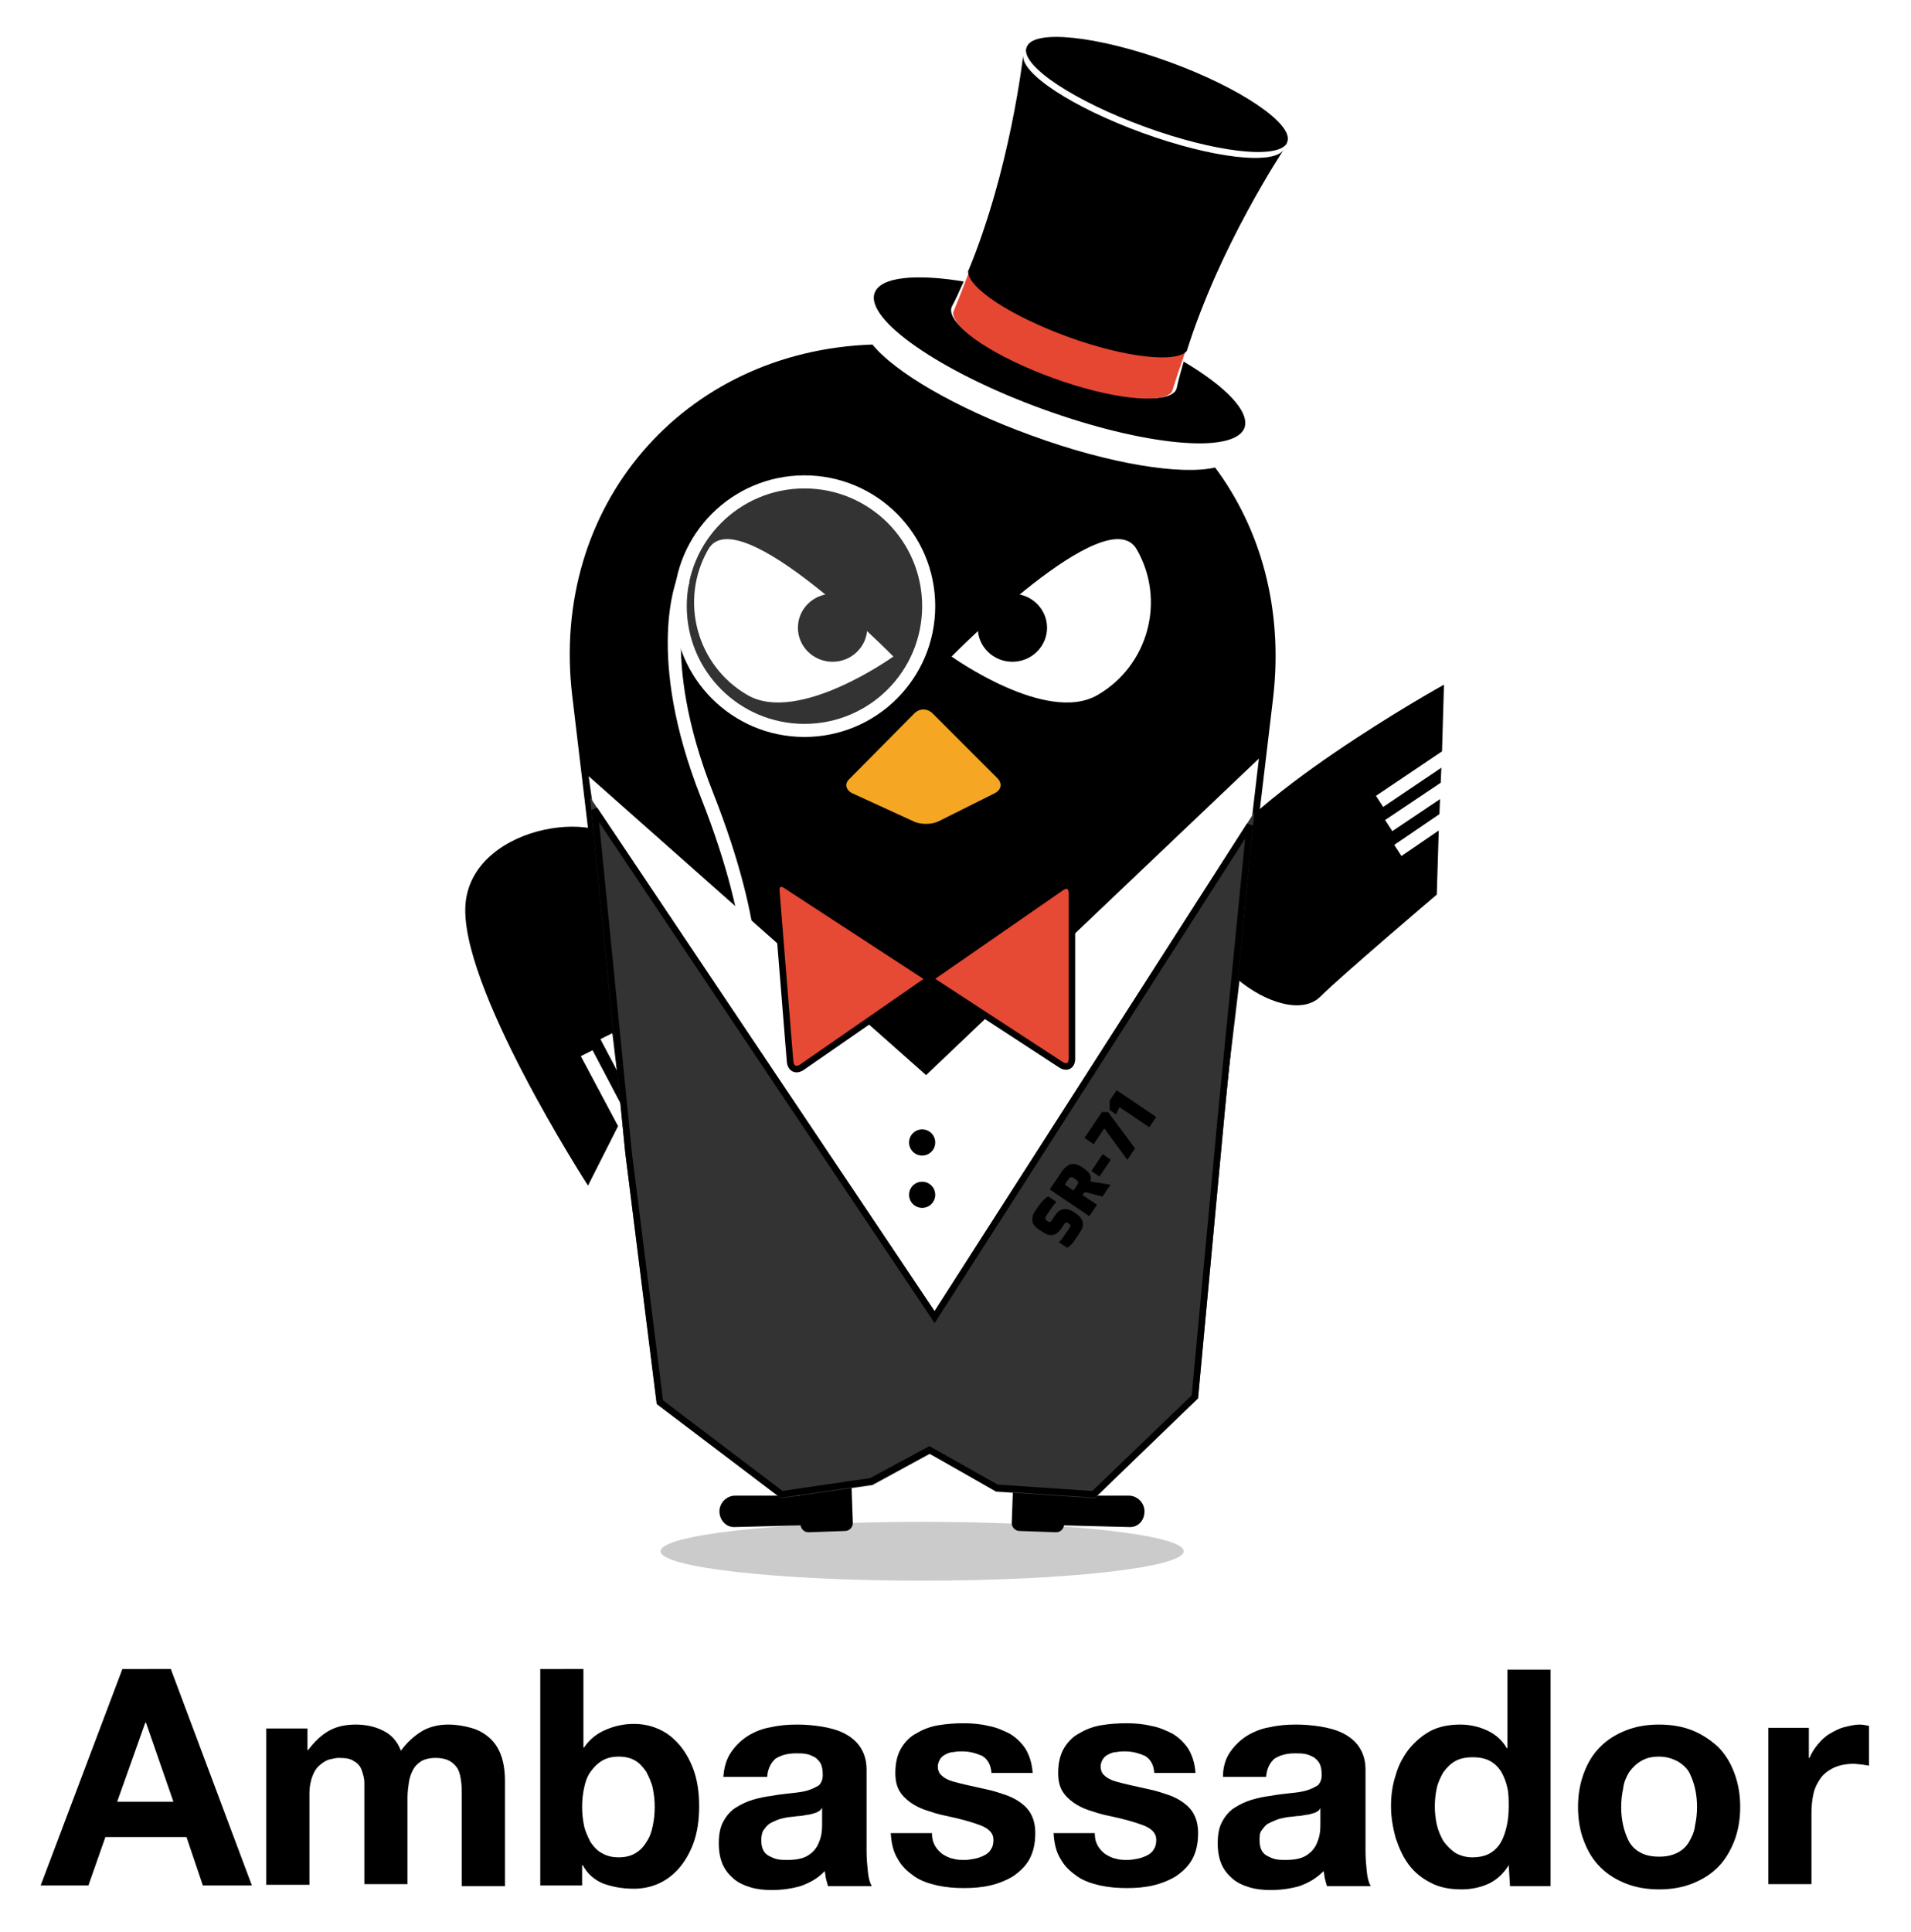 <?xml version="1.0" encoding="utf-8"?>
<!-- Generator: Adobe Illustrator 21.1.0, SVG Export Plug-In . SVG Version: 6.00 Build 0)  -->
<svg version="1.1" id="Layer_1" xmlns="http://www.w3.org/2000/svg" xmlns:xlink="http://www.w3.org/1999/xlink" x="0px" y="0px"
	 viewBox="-0.62 -1.68 292.24 295.36" style="enable-background:new 0 0 290 294;" xml:space="preserve">
<style type="text/css">
	.st0{opacity:0.204;filter:url(#filter-1);enable-background:new    ;}
	.st1{fill:#FFFFFF;}
	.st2{fill:#333333;}
	.st3{fill:none;stroke:#000000;}
	.st4{fill:#F5A623;}
	.st5{fill:#E54733;}
	.st6{fill:#E64934;stroke:#000000;}
	.st7{fill:#FFFFFF;fill-opacity:0.2;stroke:#FFFFFF;stroke-width:2;}
	.st8{fill:none;stroke:#FFFFFF;stroke-width:2;}
</style>
<filter  filterUnits="objectBoundingBox" height="366.7%" id="filter-1" width="130.0%" x="-15.0%" y="-133.3%">
	<feGaussianBlur  in="SourceGraphic" stdDeviation="4"></feGaussianBlur>
</filter>
<g id="Page-1">
	<g id="Ambassador" transform="translate(-25, -10)">
		<g id="Group-4" transform="translate(0, 4)">
			<g id="Group-2" transform="translate(12, 0)">
				<g id="Group-17-Copy-2" transform="translate(0, 54)">
					<g id="Group-16">
						<g id="Oval-8-Copy-10" class="st0">
							<ellipse cx="153.4" cy="187.5" rx="40" ry="4.5"/>
						</g>
						<g id="Group-12-Copy-8" transform="translate(52, 164)">
							<path id="Line-Copy-18" d="M83.5,4.2c-0.7,0-1.2,0.6-1.2,1.2l0.5,14c0,0.7,0.6,1.2,1.2,1.2l5.6-0.2c0.7,0,1.2-0.6,1.2-1.2
								l-0.5-14c0-0.7-0.6-1.2-1.2-1.2L83.5,4.2z"/>
							<path id="Rectangle-7-Copy-15" d="M70.4,17.4c0-1.3,1.1-2.4,2.4-2.4H83c1.3,0,2.4,1.1,2.4,2.4l0,1.1c0,0.6-0.4,1-1,1
								l-11.6,0.3C71.5,19.9,70.4,18.8,70.4,17.4L70.4,17.4z"/>
						</g>
						
							<g id="Group-12-Copy-10" transform="translate(106.5, 173) scale(-1, 1) translate(-106.5, -173) translate(96, 164)">
							<path id="Line-Copy-18_1_" d="M-57.4,4.2c-0.7,0-1.2,0.6-1.2,1.2l0.5,14c0,0.7,0.6,1.2,1.2,1.2l5.6-0.2
								c0.7,0,1.2-0.6,1.2-1.2l-0.5-14c0-0.7-0.6-1.2-1.2-1.2L-57.4,4.2z"/>
							<path id="Rectangle-7-Copy-15_1_" d="M-70.4,17.4c0-1.3,1.1-2.4,2.4-2.4h10.2c1.3,0,2.4,1.1,2.4,2.4l0,1.1c0,0.6-0.4,1-1,1
								L-68,19.8C-69.4,19.9-70.4,18.8-70.4,17.4L-70.4,17.4z"/>
						</g>
						<path id="Combined-Shape" d="M145.8,3c3.4,4.2,12.7,9.7,24.3,13.9c12,4.4,23,6.1,28.1,4.9c7,9.4,10.4,21.6,8.9,35l-11,92.4
							c-1.4,12.1-12.5,21.9-24.6,21.9h-36c-12.1,0-23.2-9.8-24.6-21.9l-11-92.4C96.4,27.7,116.8,4,145.8,3z M156.6,3h2.7
							c12.3,0,23.1,4.1,31.4,10.9c-1,2.5-9.4,1.7-18.8-1.8C164.2,9.3,158.1,5.6,156.6,3z"/>
						<g id="Group" transform="translate(42, 27)">
							<g id="Group-3" transform="translate(43, 0)">
								<path id="Oval-3-Copy-4" class="st1" d="M95.2,29.6c7.8-4.5,10.5-14.5,6-22.3c-4.5-7.8-28.3,16.4-28.3,16.4
									S87.4,34.1,95.2,29.6z"/>
								<ellipse id="Oval-3-Copy-5" cx="82.2" cy="19.3" rx="5.3" ry="5.2"/>
							</g>
							<g id="Group-3-Copy" transform="translate(19.5, 17.5) scale(-1, 1) translate(-19.5, -17.5) ">
								<path id="Oval-3-Copy-4_1_" class="st1" d="M-45.7,29.6c7.8-4.5,10.5-14.5,6-22.3s-28.3,16.4-28.3,16.4
									S-53.5,34.1-45.7,29.6z"/>
								<ellipse id="Oval-3-Copy-5_1_" cx="-58.7" cy="19.3" rx="5.3" ry="-5.2"/>
							</g>
						</g>
						<path id="Combined-Shape-Copy-13" d="M106.9,122.5l-5.7-10.7l1.8-0.9l5,9.5l1-2.1l-4.8-9.1l1.8-0.9l4.1,7.8l1-2.1l-3.9-7.4
							l1.8-0.9l3.3,6.1l4.4-8.8c0,0-7.1-17.9-8.4-22.2C106,73.5,85,76,83.6,88.2c-1.4,12.3,18.7,43.4,18.7,43.4L106.9,122.5z"/>
						<path id="Combined-Shape-Copy-4" d="M232.9,65.2L222.8,72l1.1,1.7l8.9-6l-0.1,2.3l-8.5,5.7l1.1,1.7l7.3-4.9l-0.1,2.3l-6.9,4.7
							l1.1,1.7l5.7-3.9l-0.3,9.8c0,0-14.6,12.4-17.8,15.6c-5.4,5.4-22.7-6.7-18.2-18.2C200.8,73,233.2,55,233.2,55L232.9,65.2z"/>
						<polygon id="Rectangle-2-Copy-18" class="st1" points="102.4,69 154,114.7 204.9,66.3 194.3,156.7 114.8,157.6 						"/>
						<g id="Rectangle-2-Copy-17">
							<g>
								<polygon id="path-2" class="st2" points="108,126.6 102.6,72.2 155.3,150.8 204.2,74.5 199.7,120 195.6,164.1 179.8,179.4 
									164.7,178.4 154.6,172.6 145.8,177.4 131.8,179.4 112.8,165 								"/>
							</g>
							<path class="st3" d="M108.5,126.5l4.8,38.2l18.6,14.1l13.7-2l8.9-4.8l10.3,5.8l14.8,1l15.5-14.9l4.1-43.9l4.3-43.5
								l-48.2,75.2l-52-77.6L108.5,126.5z"/>
						</g>
						<path id="Rectangle-4-Copy-7" class="st4" d="M152.2,59.4c0.8-0.8,2-0.8,2.8,0l9.9,9.9c0.8,0.8,0.6,1.8-0.4,2.3l-8.6,4.3
							c-1,0.5-2.6,0.5-3.6,0.1l-9.6-4.4c-1-0.5-1.2-1.5-0.4-2.2L152.2,59.4z"/>
					</g>
				</g>
				
					<g id="Group_1_" transform="translate(111.408, 37.213) rotate(20) translate(-111.408, -37.213) translate(80.908, 8.713)">
					<path id="Shape" d="M115.2,21.5c0.1,1.4,0.2,2.9,0.4,4.3c0,2.6-8.2,4.8-18.3,4.8c-10.1,0-18.3-2.1-18.3-4.8h0
						c0.2-1.4,0.3-2.8,0.4-4.3c-7.4,1.4-12.2,3.7-12.2,6.3c0,4.3,13.5,7.9,30.1,7.9c16.6,0,30.1-3.5,30.1-7.9
						C127.3,25.2,122.6,22.9,115.2,21.5z"/>
					<path id="Shape_1_" class="st5" d="M116.5-7.5c-0.6,2.8-7.9,5-19.2,5c-11.4,0-18.7-2.2-19.2-5c0,0,2.2,17.3,1.4,34
						c0.8,2.4,8.5,4.2,17.8,4.2c9.3,0,17-1.9,17.8-4.2C114.3,9.7,116.5-7.5,116.5-7.5z"/>
					<path id="Shape-Copy" d="M118.5-14.2c-0.6,2.8-9.9,5-21.2,5c-11.4,0-20.7-2.2-21.2-5c0,0,4.2,17.3,3.4,34
						c0.8,2.4,8.5,4.2,17.8,4.2c9.3,0,17-1.9,17.8-4.2C114.3,3.1,118.5-14.2,118.5-14.2z"/>
					<path id="Shape_2_" d="M118.6-15.5c0,0.1,0,0.2,0,0.3c-0.6,2.8-9.9,5-21.2,5c-11.4,0-20.7-2.2-21.2-5c0-0.1,0-0.2,0-0.3
						c0-2.9,9.5-5.3,21.3-5.3C109-20.8,118.6-18.4,118.6-15.5z"/>
				</g>
				<path id="Path-8-Copy" class="st6" d="M132.6,139.7c-0.9-0.6-1.6-0.2-1.5,0.9l2.1,26c0.1,1.1,0.9,1.5,1.8,0.9l39.7-27.5
					c0.9-0.6,1.6-0.2,1.6,0.9v25.3c0,1.1-0.8,1.5-1.7,0.9L132.6,139.7z"/>
				<g id="Group-2-Copy" transform="translate(81, 174)">
					<circle id="Oval-10-Copy" cx="72.4" cy="5" r="2"/>
					<circle id="Oval-10-Copy-2" cx="72.4" cy="13" r="2"/>
				</g>
				<g id="SR-71-Copy-4" transform="translate(108.896, 180.164) rotate(-56) translate(-108.896, -180.164) ">
					<g>
						<path id="path-3" class="st2" d="M133.7,239.1v-0.6c0-0.6,0.2-1.1,0.5-1.4c0.4-0.3,0.8-0.5,1.4-0.5c0.3,0,0.5,0,0.8,0
							c0.9,0,1.7,0.1,2.3,0.4v1.5c-0.6-0.1-1.4-0.1-2.4-0.1c-0.3,0-0.5,0-0.6,0.1c-0.1,0-0.2,0.2-0.2,0.4v0.1c0,0.2,0,0.3,0.1,0.4
							s0.2,0.1,0.5,0.1h0.9c0.8,0,1.3,0.3,1.7,1c0.1,0.3,0.2,0.7,0.2,1.1v0.3c0,1.5-0.7,2.2-2,2.2c-1,0-1.6,0-1.9,0
							c-0.3,0-0.7-0.1-1.2-0.3v-1.5c0.7,0.1,1.6,0.1,2.6,0.1c0.2,0,0.4,0,0.5-0.1c0.1-0.1,0.1-0.2,0.1-0.3v-0.2c0-0.2,0-0.3-0.1-0.3
							c-0.1-0.1-0.2-0.1-0.4-0.1h-0.9c-0.4,0-0.7-0.1-0.9-0.2c-0.3-0.1-0.5-0.3-0.6-0.4c-0.1-0.2-0.2-0.3-0.3-0.6
							C133.7,239.8,133.7,239.4,133.7,239.1z M139.7,243.9v-7.3h3.3c0.7,0,1.3,0.2,1.7,0.5c0.4,0.4,0.6,1,0.6,1.8
							c0,0.8-0.1,1.4-0.4,1.7c-0.1,0.1-0.2,0.3-0.3,0.3s-0.2,0.1-0.4,0.2l1.3,2.8h-2.2l-0.9-2.6l-0.6-0.1v2.7H139.7z M141.6,239.7
							h1.1c0.2,0,0.4-0.1,0.4-0.2c0.1-0.1,0.1-0.3,0.1-0.6c0-0.3,0-0.5-0.1-0.6c-0.1-0.1-0.2-0.2-0.4-0.2l-1.1,0V239.7z
							 M145.6,241.8v-1.5l3.1,0v1.5H145.6z M149.2,238.3v-1.7h4.8l0.5,0.8l-2.3,6.5h-2.1l2-5.6H149.2z M158,236.6v7.3l-1.9,0v-5.5
							l-1.2,0.2v-1.2l1.2-0.8H158z"/>
					</g>
					<g>
						<path id="path-3_1_" d="M133.7,239.1v-0.6c0-0.6,0.2-1.1,0.5-1.4c0.4-0.3,0.8-0.5,1.4-0.5c0.3,0,0.5,0,0.8,0
							c0.9,0,1.7,0.1,2.3,0.4v1.5c-0.6-0.1-1.4-0.1-2.4-0.1c-0.3,0-0.5,0-0.6,0.1c-0.1,0-0.2,0.2-0.2,0.4v0.1c0,0.2,0,0.3,0.1,0.4
							s0.2,0.1,0.5,0.1h0.9c0.8,0,1.3,0.3,1.7,1c0.1,0.3,0.2,0.7,0.2,1.1v0.3c0,1.5-0.7,2.2-2,2.2c-1,0-1.6,0-1.9,0
							c-0.3,0-0.7-0.1-1.2-0.3v-1.5c0.7,0.1,1.6,0.1,2.6,0.1c0.2,0,0.4,0,0.5-0.1c0.1-0.1,0.1-0.2,0.1-0.3v-0.2c0-0.2,0-0.3-0.1-0.3
							c-0.1-0.1-0.2-0.1-0.4-0.1h-0.9c-0.4,0-0.7-0.1-0.9-0.2c-0.3-0.1-0.5-0.3-0.6-0.4c-0.1-0.2-0.2-0.3-0.3-0.6
							C133.7,239.8,133.7,239.4,133.7,239.1z M139.7,243.9v-7.3h3.3c0.7,0,1.3,0.2,1.7,0.5c0.4,0.4,0.6,1,0.6,1.8
							c0,0.8-0.1,1.4-0.4,1.7c-0.1,0.1-0.2,0.3-0.3,0.3s-0.2,0.1-0.4,0.2l1.3,2.8h-2.2l-0.9-2.6l-0.6-0.1v2.7H139.7z M141.6,239.7
							h1.1c0.2,0,0.4-0.1,0.4-0.2c0.1-0.1,0.1-0.3,0.1-0.6c0-0.3,0-0.5-0.1-0.6c-0.1-0.1-0.2-0.2-0.4-0.2l-1.1,0V239.7z
							 M145.6,241.8v-1.5l3.1,0v1.5H145.6z M149.2,238.3v-1.7h4.8l0.5,0.8l-2.3,6.5h-2.1l2-5.6H149.2z M158,236.6v7.3l-1.9,0v-5.5
							l-1.2,0.2v-1.2l1.2-0.8H158z"/>
					</g>
				</g>
				<circle id="Oval-10" class="st7" cx="135.4" cy="97" r="19"/>
				<path id="Path-9" class="st8" d="M116.9,93c0,0-4.9,11.4,3.6,32.9s6.6,31.3,6.6,31.3"/>
			</g>
		</g>
	</g>
</g>
<g>
	<path d="M25.5,253.5l12.4,33.1h-7.5l-2.5-7.4H15.5l-2.6,7.4H5.6l12.5-33.1H25.5z M25.9,273.8l-4.2-12.1h-0.1l-4.3,12.1H25.9z"/>
	<path d="M46.4,262.7v3.2h0.1c0.9-1.2,1.9-2.2,3.1-2.9c1.2-0.7,2.6-1,4.2-1c1.5,0,2.9,0.3,4.1,0.9c1.3,0.6,2.2,1.6,2.8,3.1
		c0.7-1,1.7-2,2.9-2.8c1.2-0.8,2.7-1.2,4.3-1.2c1.3,0,2.4,0.2,3.5,0.5c1.1,0.3,2,0.8,2.8,1.5c0.8,0.7,1.4,1.6,1.8,2.7
		c0.4,1.1,0.6,2.4,0.6,4v16h-6.6V273c0-0.8,0-1.6-0.1-2.3c-0.1-0.7-0.2-1.3-0.5-1.9c-0.3-0.5-0.7-0.9-1.2-1.2
		c-0.5-0.3-1.3-0.5-2.2-0.5c-0.9,0-1.7,0.2-2.2,0.5c-0.6,0.4-1,0.8-1.3,1.4c-0.3,0.6-0.5,1.2-0.6,1.9c-0.1,0.7-0.2,1.5-0.2,2.2v13.3
		h-6.6v-13.4c0-0.7,0-1.4,0-2.1c0-0.7-0.2-1.3-0.4-1.9c-0.2-0.6-0.6-1.1-1.2-1.4c-0.5-0.4-1.3-0.5-2.4-0.5c-0.3,0-0.7,0.1-1.2,0.2
		c-0.5,0.1-1,0.4-1.5,0.8c-0.5,0.4-0.9,0.9-1.2,1.7c-0.3,0.7-0.5,1.7-0.5,2.8v13.9h-6.6v-23.9H46.4z"/>
	<path d="M88.6,253.5v12h0.1c0.8-1.2,1.9-2.1,3.3-2.7c1.4-0.6,2.8-0.9,4.3-0.9c1.2,0,2.4,0.2,3.6,0.7c1.2,0.5,2.2,1.2,3.2,2.3
		c0.9,1,1.7,2.3,2.3,3.9c0.6,1.6,0.9,3.5,0.9,5.7c0,2.2-0.3,4.1-0.9,5.7c-0.6,1.6-1.4,2.9-2.3,3.9c-0.9,1-2,1.8-3.2,2.3
		c-1.2,0.5-2.4,0.7-3.6,0.7c-1.8,0-3.3-0.3-4.7-0.8c-1.4-0.6-2.4-1.5-3.1-2.8h-0.1v3.1H82v-33.1H88.6z M99.2,271.7
		c-0.2-0.9-0.6-1.7-1-2.5c-0.5-0.7-1-1.3-1.7-1.7c-0.7-0.4-1.5-0.6-2.5-0.6c-1,0-1.8,0.2-2.5,0.6c-0.7,0.4-1.3,1-1.8,1.7
		c-0.5,0.7-0.8,1.5-1,2.5c-0.2,0.9-0.3,1.9-0.3,2.9c0,1,0.1,1.9,0.3,2.9c0.2,0.9,0.6,1.7,1,2.5c0.5,0.7,1,1.3,1.8,1.7
		c0.7,0.4,1.5,0.6,2.5,0.6c1,0,1.8-0.2,2.5-0.6c0.7-0.4,1.3-1,1.7-1.7c0.5-0.7,0.8-1.5,1-2.5c0.2-0.9,0.3-1.9,0.3-2.9
		C99.5,273.6,99.4,272.7,99.2,271.7z"/>
	<path d="M111.2,266.2c0.7-1,1.5-1.8,2.6-2.5c1-0.6,2.2-1.1,3.5-1.3c1.3-0.3,2.6-0.4,4-0.4c1.2,0,2.4,0.1,3.7,0.3
		c1.2,0.2,2.4,0.5,3.4,1c1,0.5,1.9,1.2,2.5,2.1c0.6,0.9,1,2,1,3.5v12.5c0,1.1,0.1,2.1,0.2,3.1c0.1,1,0.3,1.7,0.6,2.2h-6.7
		c-0.1-0.4-0.2-0.7-0.3-1.1c-0.1-0.4-0.1-0.8-0.2-1.2c-1,1.1-2.3,1.8-3.7,2.3c-1.4,0.4-2.9,0.6-4.4,0.6c-1.1,0-2.2-0.1-3.2-0.4
		c-1-0.3-1.9-0.7-2.6-1.3c-0.7-0.6-1.3-1.3-1.7-2.2s-0.6-2-0.6-3.2c0-1.4,0.2-2.5,0.7-3.4c0.5-0.9,1.1-1.6,1.9-2.1
		c0.8-0.5,1.6-0.9,2.6-1.2c1-0.3,2-0.5,2.9-0.6c1-0.2,2-0.3,2.9-0.4c1-0.1,1.8-0.2,2.5-0.4c0.7-0.2,1.3-0.5,1.8-0.8
		c0.4-0.4,0.6-0.9,0.6-1.6c0-0.7-0.1-1.3-0.3-1.7c-0.2-0.4-0.5-0.7-0.9-1c-0.4-0.2-0.8-0.4-1.3-0.5c-0.5-0.1-1.1-0.1-1.6-0.1
		c-1.3,0-2.3,0.3-3.1,0.8c-0.7,0.6-1.2,1.5-1.3,2.8H110C110.1,268.5,110.5,267.2,111.2,266.2z M124.1,275.5
		c-0.4,0.1-0.9,0.3-1.3,0.3c-0.5,0.1-1,0.2-1.5,0.2c-0.5,0.1-1,0.1-1.6,0.2c-0.5,0.1-1,0.2-1.5,0.4c-0.5,0.2-0.9,0.4-1.2,0.6
		c-0.4,0.3-0.6,0.6-0.9,1c-0.2,0.4-0.3,0.9-0.3,1.5c0,0.6,0.1,1.1,0.3,1.5c0.2,0.4,0.5,0.7,0.9,0.9c0.4,0.2,0.8,0.4,1.3,0.5
		c0.5,0.1,1,0.1,1.5,0.1c1.3,0,2.3-0.2,3-0.6c0.7-0.4,1.2-0.9,1.6-1.6c0.3-0.6,0.5-1.2,0.6-1.8c0.1-0.6,0.1-1.1,0.1-1.5v-2.5
		C124.9,275.1,124.6,275.3,124.1,275.5z"/>
	<path d="M142.4,280.6c0.3,0.5,0.7,0.9,1.1,1.2c0.5,0.3,1,0.6,1.6,0.7c0.6,0.2,1.2,0.2,1.9,0.2c0.5,0,0.9-0.1,1.5-0.2
		c0.5-0.1,1-0.3,1.4-0.5c0.4-0.2,0.8-0.5,1-0.9c0.3-0.4,0.4-0.9,0.4-1.5c0-1-0.7-1.7-2-2.2c-1.3-0.5-3.1-1-5.5-1.5
		c-1-0.2-1.9-0.5-2.8-0.8c-0.9-0.3-1.7-0.7-2.4-1.2c-0.7-0.5-1.3-1.1-1.7-1.8c-0.4-0.7-0.6-1.6-0.6-2.7c0-1.5,0.3-2.8,0.9-3.8
		c0.6-1,1.4-1.8,2.4-2.3c1-0.6,2.1-1,3.3-1.2c1.2-0.2,2.5-0.3,3.8-0.3c1.3,0,2.6,0.1,3.8,0.4c1.2,0.2,2.3,0.7,3.3,1.2
		c1,0.6,1.8,1.4,2.4,2.3c0.6,1,1,2.2,1.1,3.7H151c-0.1-1.3-0.6-2.1-1.4-2.6c-0.9-0.4-1.9-0.7-3.1-0.7c-0.4,0-0.8,0-1.2,0.1
		c-0.4,0-0.8,0.1-1.2,0.3s-0.7,0.4-0.9,0.7c-0.2,0.3-0.4,0.7-0.4,1.2c0,0.6,0.2,1.1,0.6,1.4c0.4,0.4,1,0.7,1.7,0.9
		c0.7,0.2,1.5,0.4,2.4,0.6c0.9,0.2,1.8,0.4,2.7,0.6c1,0.2,1.9,0.5,2.8,0.8c0.9,0.3,1.7,0.7,2.4,1.2c0.7,0.5,1.3,1.1,1.7,1.9
		c0.4,0.8,0.6,1.7,0.6,2.8c0,1.6-0.3,2.9-0.9,4c-0.6,1.1-1.5,1.9-2.5,2.6c-1,0.6-2.2,1.1-3.5,1.4c-1.3,0.3-2.6,0.4-4,0.4
		c-1.4,0-2.7-0.1-4.1-0.4c-1.3-0.3-2.5-0.7-3.5-1.4s-1.9-1.5-2.5-2.6c-0.7-1.1-1-2.4-1.1-4h6.3C141.9,279.5,142.1,280.1,142.4,280.6
		z"/>
	<path d="M167.3,280.6c0.3,0.5,0.7,0.9,1.1,1.2c0.5,0.3,1,0.6,1.6,0.7c0.6,0.2,1.2,0.2,1.9,0.2c0.5,0,0.9-0.1,1.5-0.2
		c0.5-0.1,1-0.3,1.4-0.5c0.4-0.2,0.8-0.5,1-0.9c0.3-0.4,0.4-0.9,0.4-1.5c0-1-0.7-1.7-2-2.2c-1.3-0.5-3.1-1-5.5-1.5
		c-1-0.2-1.9-0.5-2.8-0.8c-0.9-0.3-1.7-0.7-2.4-1.2c-0.7-0.5-1.3-1.1-1.7-1.8c-0.4-0.7-0.6-1.6-0.6-2.7c0-1.5,0.3-2.8,0.9-3.8
		c0.6-1,1.4-1.8,2.4-2.3c1-0.6,2.1-1,3.3-1.2c1.2-0.2,2.5-0.3,3.8-0.3c1.3,0,2.6,0.1,3.8,0.4c1.2,0.2,2.3,0.7,3.3,1.2
		c1,0.6,1.8,1.4,2.4,2.3c0.6,1,1,2.2,1.1,3.7h-6.3c-0.1-1.3-0.6-2.1-1.4-2.6c-0.9-0.4-1.9-0.7-3.1-0.7c-0.4,0-0.8,0-1.2,0.1
		c-0.4,0-0.8,0.1-1.2,0.3c-0.4,0.2-0.7,0.4-0.9,0.7c-0.2,0.3-0.4,0.7-0.4,1.2c0,0.6,0.2,1.1,0.6,1.4c0.4,0.4,1,0.7,1.7,0.9
		c0.7,0.2,1.5,0.4,2.4,0.6c0.9,0.2,1.8,0.4,2.7,0.6c1,0.2,1.9,0.5,2.8,0.8c0.9,0.3,1.7,0.7,2.4,1.2c0.7,0.5,1.3,1.1,1.7,1.9
		c0.4,0.8,0.6,1.7,0.6,2.8c0,1.6-0.3,2.9-0.9,4c-0.6,1.1-1.5,1.9-2.5,2.6c-1,0.6-2.2,1.1-3.5,1.4c-1.3,0.3-2.6,0.4-4,0.4
		c-1.4,0-2.7-0.1-4.1-0.4c-1.3-0.3-2.5-0.7-3.5-1.4s-1.9-1.5-2.5-2.6c-0.7-1.1-1-2.4-1.1-4h6.3C166.8,279.5,167,280.1,167.3,280.6z"
		/>
	<path d="M187.5,266.2c0.7-1,1.5-1.8,2.6-2.5c1-0.6,2.2-1.1,3.5-1.3c1.3-0.3,2.6-0.4,4-0.4c1.2,0,2.4,0.1,3.7,0.3
		c1.2,0.2,2.4,0.5,3.4,1c1,0.5,1.9,1.2,2.5,2.1c0.6,0.9,1,2,1,3.5v12.5c0,1.1,0.1,2.1,0.2,3.1c0.1,1,0.3,1.7,0.6,2.2h-6.7
		c-0.1-0.4-0.2-0.7-0.3-1.1c-0.1-0.4-0.1-0.8-0.2-1.2c-1.1,1.1-2.3,1.8-3.7,2.3c-1.4,0.4-2.9,0.6-4.4,0.6c-1.1,0-2.2-0.1-3.2-0.4
		c-1-0.3-1.9-0.7-2.6-1.3c-0.7-0.6-1.3-1.3-1.7-2.2c-0.4-0.9-0.6-2-0.6-3.2c0-1.4,0.2-2.5,0.7-3.4c0.5-0.9,1.1-1.6,1.9-2.1
		c0.8-0.5,1.6-0.9,2.6-1.2c1-0.3,2-0.5,2.9-0.6c1-0.2,2-0.3,2.9-0.4c1-0.1,1.8-0.2,2.5-0.4c0.7-0.2,1.3-0.5,1.8-0.8
		c0.4-0.4,0.6-0.9,0.6-1.6c0-0.7-0.1-1.3-0.3-1.7c-0.2-0.4-0.5-0.7-0.9-1c-0.4-0.2-0.8-0.4-1.3-0.5c-0.5-0.1-1.1-0.1-1.6-0.1
		c-1.3,0-2.3,0.3-3.1,0.8c-0.7,0.6-1.2,1.5-1.3,2.8h-6.6C186.4,268.5,186.8,267.2,187.5,266.2z M200.4,275.5
		c-0.4,0.1-0.9,0.3-1.3,0.3c-0.5,0.1-1,0.2-1.5,0.2c-0.5,0.1-1.1,0.1-1.6,0.2c-0.5,0.1-1,0.2-1.5,0.4c-0.5,0.2-0.9,0.4-1.3,0.6
		c-0.4,0.3-0.6,0.6-0.9,1s-0.3,0.9-0.3,1.5c0,0.6,0.1,1.1,0.3,1.5c0.2,0.4,0.5,0.7,0.9,0.9c0.4,0.2,0.8,0.4,1.3,0.5
		c0.5,0.1,1,0.1,1.5,0.1c1.3,0,2.3-0.2,3-0.6c0.7-0.4,1.2-0.9,1.6-1.6c0.3-0.6,0.5-1.2,0.6-1.8c0.1-0.6,0.1-1.1,0.1-1.5v-2.5
		C201.2,275.1,200.9,275.3,200.4,275.5z"/>
	<path d="M230.1,283.5c-0.8,1.3-1.8,2.2-3,2.8c-1.3,0.6-2.7,0.9-4.2,0.9c-1.8,0-3.4-0.3-4.7-1c-1.4-0.7-2.5-1.6-3.4-2.8
		c-0.9-1.2-1.5-2.6-2-4.1c-0.4-1.5-0.7-3.1-0.7-4.8c0-1.6,0.2-3.2,0.7-4.7c0.4-1.5,1.1-2.8,2-4c0.9-1.1,2-2.1,3.3-2.8
		c1.3-0.7,2.9-1,4.6-1c1.4,0,2.8,0.3,4.1,0.9c1.3,0.6,2.3,1.5,3,2.7h0.1v-12h6.6v33.1h-6.2L230.1,283.5L230.1,283.5z M229.9,271.7
		c-0.2-0.9-0.5-1.7-0.9-2.4c-0.4-0.7-1-1.3-1.7-1.7c-0.7-0.4-1.6-0.6-2.7-0.6c-1.1,0-2,0.2-2.7,0.6c-0.7,0.4-1.3,1-1.8,1.7
		c-0.4,0.7-0.8,1.5-1,2.4s-0.3,1.9-0.3,2.8c0,0.9,0.1,1.9,0.3,2.8c0.2,0.9,0.6,1.8,1,2.5c0.5,0.7,1.1,1.3,1.8,1.8
		c0.7,0.4,1.6,0.7,2.6,0.7c1.1,0,2-0.2,2.7-0.6c0.7-0.4,1.3-1,1.7-1.7c0.4-0.7,0.7-1.6,0.9-2.5c0.2-0.9,0.3-1.9,0.3-2.9
		C230.1,273.6,230.1,272.6,229.9,271.7z"/>
	<path d="M241.6,269.4c0.6-1.6,1.4-2.9,2.5-4c1.1-1.1,2.4-1.9,3.9-2.5c1.5-0.6,3.2-0.9,5.1-0.9c1.9,0,3.6,0.3,5.1,0.9
		s2.8,1.5,3.9,2.5c1.1,1.1,1.9,2.4,2.5,4c0.6,1.6,0.9,3.3,0.9,5.2c0,1.9-0.3,3.6-0.9,5.2c-0.6,1.5-1.4,2.9-2.5,4
		c-1.1,1.1-2.4,1.9-3.9,2.5c-1.5,0.6-3.2,0.9-5.1,0.9c-1.9,0-3.6-0.3-5.1-0.9c-1.5-0.6-2.8-1.4-3.9-2.5c-1.1-1.1-1.9-2.4-2.5-4
		c-0.6-1.5-0.9-3.3-0.9-5.2C240.7,272.7,241,271,241.6,269.4z M247.6,277.4c0.2,0.9,0.5,1.7,0.9,2.5c0.4,0.7,1,1.3,1.8,1.7
		c0.7,0.4,1.7,0.6,2.8,0.6c1.1,0,2-0.2,2.8-0.6c0.8-0.4,1.4-1,1.8-1.7c0.4-0.7,0.8-1.5,0.9-2.5c0.2-0.9,0.3-1.8,0.3-2.8
		c0-1-0.1-1.9-0.3-2.8c-0.2-0.9-0.5-1.7-0.9-2.5c-0.4-0.7-1.1-1.3-1.8-1.7c-0.8-0.4-1.7-0.7-2.8-0.7c-1.1,0-2,0.2-2.8,0.7
		c-0.7,0.4-1.3,1-1.8,1.7c-0.4,0.7-0.8,1.5-0.9,2.5c-0.2,0.9-0.3,1.9-0.3,2.8C247.3,275.6,247.4,276.5,247.6,277.4z"/>
	<path d="M276,262.7v4.4h0.1c0.3-0.7,0.7-1.4,1.3-2.1c0.5-0.6,1.1-1.2,1.8-1.6c0.7-0.4,1.4-0.8,2.2-1c0.8-0.2,1.6-0.4,2.4-0.4
		c0.4,0,0.9,0.1,1.4,0.2v6.1c-0.3-0.1-0.7-0.1-1.1-0.2c-0.4,0-0.8-0.1-1.2-0.1c-1.2,0-2.2,0.2-3.1,0.6c-0.8,0.4-1.5,0.9-2,1.6
		s-0.9,1.5-1.1,2.4c-0.2,0.9-0.3,1.9-0.3,3v10.8h-6.6v-23.9H276z"/>
</g>
</svg>
